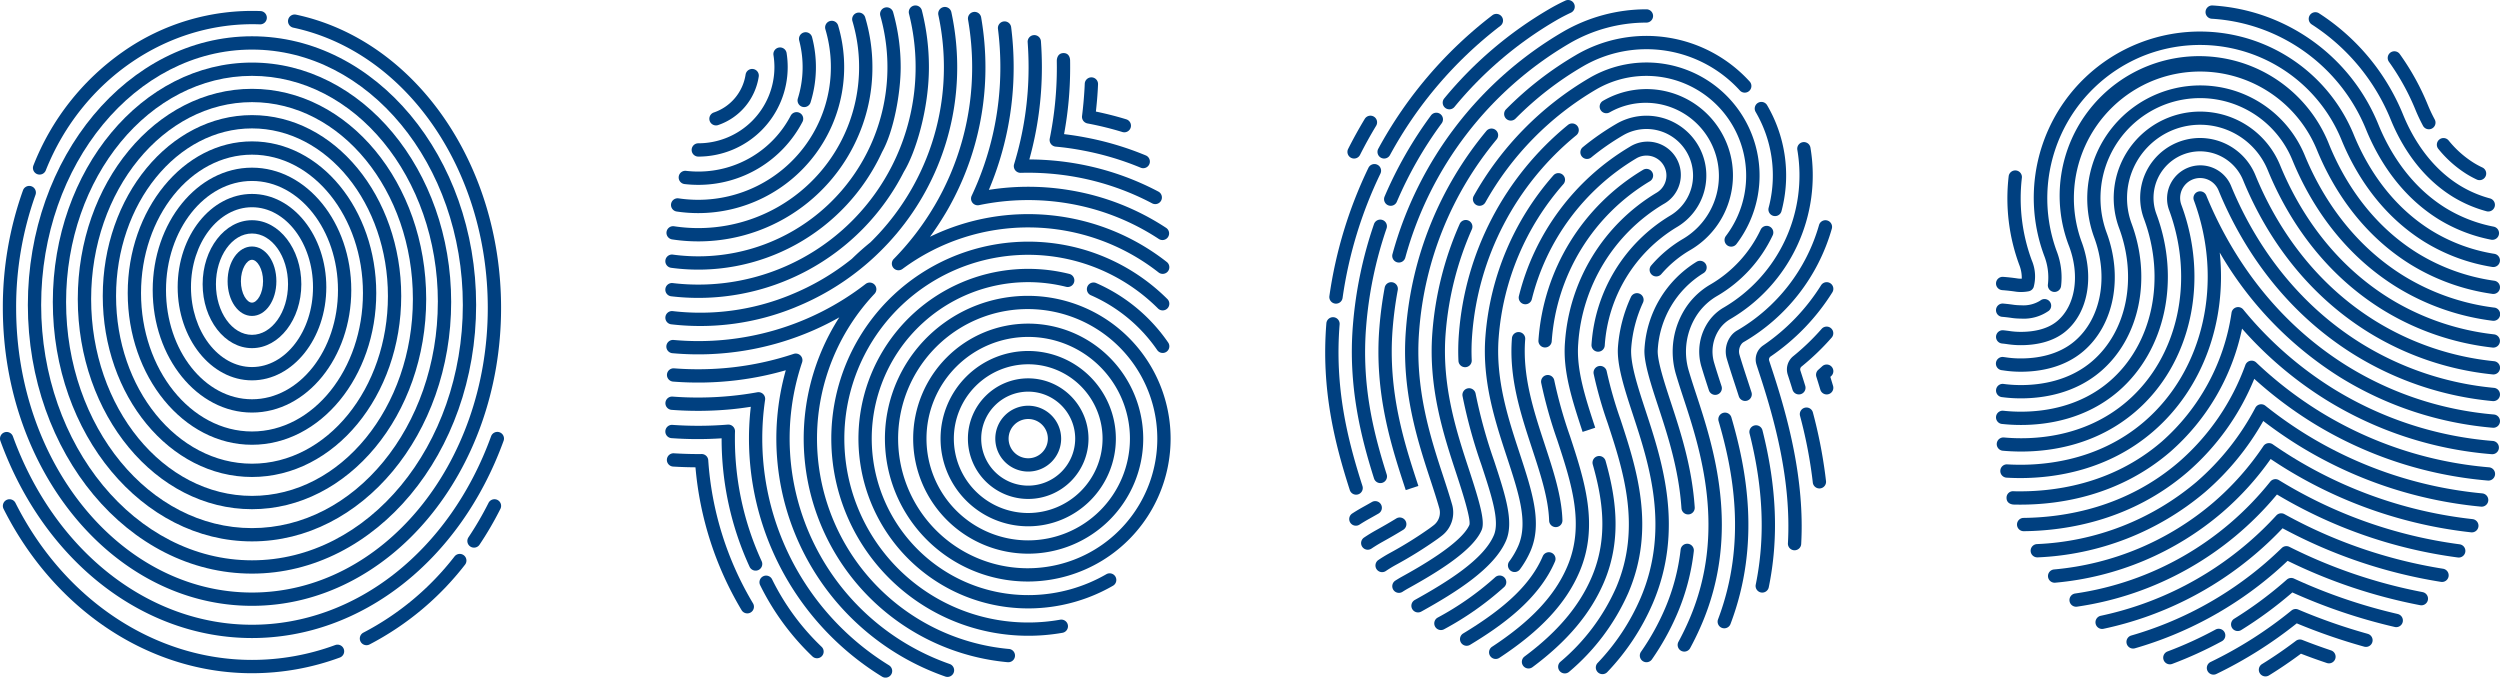 <svg xmlns="http://www.w3.org/2000/svg" width="458.416" height="124.251" viewBox="0 0 458.416 124.251"><defs><style>.a{fill:#004080;}</style></defs><g transform="translate(-792 -2567)"><g transform="translate(792 2569)"><path class="a" d="M428.982,1370.2c0,3.57,1.964,6.367,4.47,6.367s4.471-2.8,4.471-6.367-1.964-6.367-4.471-6.367S428.982,1366.629,428.982,1370.2Zm6.5,0c0,2.249-1.073,3.929-2.032,3.929s-2.032-1.68-2.032-3.929,1.073-3.929,2.032-3.929S435.484,1367.95,435.484,1370.2Z" transform="translate(-387.246 -1320.635)"/><path class="a" d="M402.31,1347.493c0,6.467,4.059,11.729,9.049,11.729s9.049-5.262,9.049-11.729-4.059-11.729-9.049-11.729S402.31,1341.026,402.31,1347.493Zm15.66,0c0,5.123-2.966,9.29-6.611,9.29s-6.611-4.168-6.611-9.29,2.966-9.291,6.611-9.291S417.97,1342.37,417.97,1347.493Z" transform="translate(-365.153 -1297.385)"/><path class="a" d="M375.636,1324.788c0,9.424,6.113,17.091,13.628,17.091s13.628-7.667,13.628-17.091-6.114-17.092-13.628-17.092S375.636,1315.363,375.636,1324.788Zm24.818,0c0,8.079-5.02,14.652-11.19,14.652s-11.189-6.573-11.189-14.652,5.02-14.653,11.189-14.653S400.454,1316.708,400.454,1324.788Z" transform="translate(-343.058 -1274.135)"/><path class="a" d="M348.964,1302.083c0,12.381,8.167,22.453,18.206,22.453s18.207-10.072,18.207-22.453-8.167-22.454-18.207-22.454S348.964,1289.7,348.964,1302.083Zm33.975,0c0,11.036-7.074,20.015-15.768,20.015s-15.768-8.979-15.768-20.015,7.073-20.015,15.768-20.015S382.939,1291.046,382.939,1302.083Z" transform="translate(-320.964 -1250.886)"/><path class="a" d="M322.29,1279.379c0,15.337,10.221,27.816,22.785,27.816s22.786-12.478,22.786-27.816-10.221-27.815-22.786-27.815S322.29,1264.042,322.29,1279.379Zm43.133,0c0,13.993-9.128,25.378-20.347,25.378s-20.347-11.384-20.347-25.378S333.856,1254,345.075,1254,365.423,1265.386,365.423,1279.379Z" transform="translate(-298.869 -1227.639)"/><path class="a" d="M295.618,1256.674c0,18.294,12.275,33.178,27.364,33.178s27.364-14.884,27.364-33.178-12.276-33.178-27.364-33.178S295.618,1238.379,295.618,1256.674Zm52.29,0c0,16.95-11.182,30.74-24.926,30.74s-24.926-13.79-24.926-30.74,11.182-30.74,24.926-30.74S347.908,1239.724,347.908,1256.674Z" transform="translate(-276.776 -1204.389)"/><path class="a" d="M268.944,1233.968c0,21.251,14.33,38.54,31.943,38.54s31.943-17.289,31.943-38.54-14.33-38.54-31.943-38.54S268.944,1212.717,268.944,1233.968Zm61.447,0c0,19.906-13.236,36.1-29.5,36.1s-29.5-16.2-29.5-36.1,13.236-36.1,29.5-36.1S330.391,1214.062,330.391,1233.968Z" transform="translate(-254.681 -1181.139)"/><path class="a" d="M242.271,1211.262c0,24.208,16.383,43.9,36.522,43.9s36.522-19.695,36.522-43.9-16.384-43.9-36.522-43.9S242.271,1187.054,242.271,1211.262Zm70.6,0c0,22.863-15.29,41.464-34.083,41.464s-34.083-18.6-34.083-41.464S260,1169.8,278.793,1169.8,312.876,1188.4,312.876,1211.262Z" transform="translate(-232.586 -1157.889)"/><path class="a" d="M215.6,1188.559c0,27.165,18.437,49.265,41.1,49.265s41.1-22.1,41.1-49.265-18.438-49.264-41.1-49.264S215.6,1161.395,215.6,1188.559Zm79.762,0c0,25.82-17.344,46.826-38.662,46.826s-38.662-21.006-38.662-46.826,17.343-46.826,38.662-46.826S295.361,1162.739,295.361,1188.559Z" transform="translate(-210.493 -1134.642)"/><path class="a" d="M234.6,1224.462c25.188,0,45.679-24.506,45.679-54.627,0-26.509-15.811-49.125-37.595-53.774a1.219,1.219,0,0,0-.509,2.385c20.666,4.411,35.665,26.023,35.665,51.389,0,28.777-19.4,52.189-43.241,52.189s-43.241-23.412-43.241-52.189a61.127,61.127,0,0,1,3.551-20.738,1.219,1.219,0,0,0-2.295-.825,63.556,63.556,0,0,0-3.695,21.562C188.925,1199.956,209.417,1224.462,234.6,1224.462Z" transform="translate(-188.398 -1115.374)"/><path class="a" d="M277.466,1561.953a1.22,1.22,0,0,0-1.561.731c-7.611,20.993-24.82,34.558-43.842,34.558s-36.226-13.559-43.842-34.544a1.219,1.219,0,0,0-2.292.832c7.971,21.961,26.079,36.15,46.134,36.15s38.169-14.2,46.134-36.165A1.22,1.22,0,0,0,277.466,1561.953Z" transform="translate(-185.855 -1484.685)"/><path class="a" d="M249.862,1660.554a44.086,44.086,0,0,1-15.264,2.725c-17.82,0-34.44-11.031-43.374-28.788a1.219,1.219,0,0,0-2.178,1.1c9.35,18.585,26.8,30.13,45.552,30.13a46.525,46.525,0,0,0,16.105-2.875,1.219,1.219,0,0,0-.842-2.289Z" transform="translate(-188.39 -1544.275)"/><path class="a" d="M589.3,1692.478a1.218,1.218,0,0,0-1.712.2,50.859,50.859,0,0,1-16.71,13.97A1.219,1.219,0,1,0,572,1708.82a53.282,53.282,0,0,0,17.51-14.631A1.219,1.219,0,0,0,589.3,1692.478Z" transform="translate(-504.239 -1592.648)"/><path class="a" d="M690.615,1633.934a1.219,1.219,0,0,0-1.637.541,59.154,59.154,0,0,1-3.67,6.3,1.219,1.219,0,1,0,2.026,1.356,61.565,61.565,0,0,0,3.822-6.561A1.219,1.219,0,0,0,690.615,1633.934Z" transform="translate(-599.399 -1544.262)"/><path class="a" d="M221.808,1142.117a1.22,1.22,0,0,0,1.584-.683c6.621-16.647,22.4-27.4,39.272-26.778a1.219,1.219,0,0,0,.091-2.437,41.261,41.261,0,0,0-25.216,7.461,45.83,45.83,0,0,0-16.413,20.852A1.22,1.22,0,0,0,221.808,1142.117Z" transform="translate(-214.999 -1112.191)"/></g><g transform="translate(914 2568)"><path class="a" d="M1240.3,1527.025a6.037,6.037,0,1,0,6.037,6.037A6.044,6.044,0,0,0,1240.3,1527.025Zm0,9.636a3.6,3.6,0,1,1,3.6-3.6A3.6,3.6,0,0,1,1240.3,1536.661Z" transform="translate(-1173.758 -1453.63)"/><path class="a" d="M1216.081,1497.792a11.056,11.056,0,1,0,11.056,11.056A11.068,11.068,0,0,0,1216.081,1497.792Zm0,19.672a8.617,8.617,0,1,1,8.617-8.617A8.626,8.626,0,0,1,1216.081,1517.464Z" transform="translate(-1149.543 -1429.415)"/><path class="a" d="M1191.867,1468.56a16.073,16.073,0,1,0,16.074,16.074A16.092,16.092,0,0,0,1191.867,1468.56Zm0,29.709a13.635,13.635,0,1,1,13.635-13.635A13.65,13.65,0,0,1,1191.867,1498.269Z" transform="translate(-1125.329 -1405.201)"/><path class="a" d="M1167.652,1439.327a21.092,21.092,0,1,0,21.092,21.092A21.116,21.116,0,0,0,1167.652,1439.327Zm0,39.745a18.653,18.653,0,1,1,18.654-18.653A18.675,18.675,0,0,1,1167.652,1479.072Z" transform="translate(-1101.114 -1380.986)"/><path class="a" d="M1169.305,1432.63a26.192,26.192,0,1,0,.246,3.574A25.908,25.908,0,0,0,1169.305,1432.63Zm-3.556,11.51a23.762,23.762,0,1,1,1.363-7.936A23.728,23.728,0,0,1,1165.749,1444.139Z" transform="translate(-1076.901 -1356.771)"/><path class="a" d="M1333.8,1395.5a1.219,1.219,0,1,0-.977,2.234,28.726,28.726,0,0,1,12.166,10.055,1.219,1.219,0,0,0,2.009-1.382A31.167,31.167,0,0,0,1333.8,1395.5Z" transform="translate(-1254.794 -1344.596)"/><path class="a" d="M1133.554,1436.763a28.693,28.693,0,1,1-7.378-52.7,1.219,1.219,0,0,0,.589-2.366,31.131,31.131,0,1,0,8.01,57.177,1.219,1.219,0,1,0-1.221-2.111Z" transform="translate(-1052.688 -1332.471)"/><path class="a" d="M1100.894,1420.933a33.711,33.711,0,1,1,17.913-57.067,1.219,1.219,0,0,0,1.723-1.726,36.134,36.134,0,1,0-19.209,61.194,1.219,1.219,0,0,0-.426-2.4Z" transform="translate(-1028.472 -1308.305)"/><path class="a" d="M945.714,1462.621a38.723,38.723,0,0,1-24.627-65.14,1.22,1.22,0,0,0-1.633-1.8,50.1,50.1,0,0,1-35.226,10.278,1.219,1.219,0,0,0-.221,2.429A52.725,52.725,0,0,0,910,1404.128q2.363-1.041,4.615-2.318a41.163,41.163,0,0,0,30.876,63.24c.037,0,.075,0,.111,0a1.219,1.219,0,0,0,.109-2.434Z" transform="translate(-882.713 -1344.622)"/><path class="a" d="M935.341,1528.174a43.8,43.8,0,0,1-27.006-55.3,1.224,1.224,0,0,0-1.543-1.546,53.578,53.578,0,0,1-5.582,1.535c-1.7.376-3.47.676-5.265.892a56.85,56.85,0,0,1-11.088.224,1.219,1.219,0,0,0-.173,2.433,59.1,59.1,0,0,0,11.551-.235c1.875-.226,3.726-.54,5.5-.931,1.217-.266,2.421-.576,3.607-.918a46.217,46.217,0,0,0,29.195,56.146,1.219,1.219,0,1,0,.8-2.3Z" transform="translate(-883.254 -1407.439)"/><path class="a" d="M922.908,1562.628a48.829,48.829,0,0,1-22.724-48.688,1.226,1.226,0,0,0-1.423-1.378c-1.637.3-3.337.53-5.054.693a62.1,62.1,0,0,1-10.491.1,1.219,1.219,0,0,0-.184,2.432,64.286,64.286,0,0,0,10.907-.1c1.223-.116,2.43-.279,3.622-.461a51.229,51.229,0,0,0,24.07,49.483,1.219,1.219,0,1,0,1.278-2.077Z" transform="translate(-881.89 -1441.634)"/><path class="a" d="M1254.331,1155.9a1.24,1.24,0,0,0,1,.478,49.433,49.433,0,0,1,10.294.794,48.378,48.378,0,0,1,13.819,4.8,1.219,1.219,0,0,0,1.138-2.157,50.813,50.813,0,0,0-14.513-5.041,51.763,51.763,0,0,0-9.146-.853,62.944,62.944,0,0,0,2.3-16.914c0-1.57-.058-3.17-.174-4.755a1.219,1.219,0,0,0-2.432.177c.111,1.527.167,3.068.167,4.578a60.5,60.5,0,0,1-2.658,17.793A1.244,1.244,0,0,0,1254.331,1155.9Z" transform="translate(-1190.177 -1125.685)"/><path class="a" d="M899.483,1572.217a53.626,53.626,0,0,1-4.906-22.474c0-.44,0-.881.019-1.321a1.229,1.229,0,0,0-1.319-1.254,66.991,66.991,0,0,1-10.179.051,1.219,1.219,0,1,0-.119,2.436,66.654,66.654,0,0,0,9.16.028c0,.02,0,.041,0,.061a56.06,56.06,0,0,0,5.129,23.494,1.219,1.219,0,0,0,2.215-1.02Z" transform="translate(-881.819 -1470.311)"/><path class="a" d="M989.462,1716.823a44.237,44.237,0,0,1-4.8-7.653,1.219,1.219,0,0,0-2.187,1.079,46.483,46.483,0,0,0,9.583,13.059,1.219,1.219,0,1,0,1.684-1.763A44.249,44.249,0,0,1,989.462,1716.823Z" transform="translate(-965.088 -1603.944)"/><path class="a" d="M1327.118,1184.226a1.265,1.265,0,0,0,.759.482,58.83,58.83,0,0,1,6.411,1.577,1.219,1.219,0,0,0,.713-2.332c-1.839-.563-3.707-1.035-5.569-1.419.144-1.3.266-2.623.343-3.967.02-.343.035-.691.05-1.038a1.219,1.219,0,1,0-2.436-.1c-.014.335-.028.67-.048,1-.1,1.678-.249,3.337-.451,4.93A1.265,1.265,0,0,0,1327.118,1184.226Z" transform="translate(-1250.482 -1163.076)"/><path class="a" d="M891.054,1579.1a1.214,1.214,0,0,0-1.245-1.138c-.724.015-2.778.006-5.046-.135a1.219,1.219,0,0,0-.151,2.434c1.368.084,2.743.126,4.1.136a61.264,61.264,0,0,0,8.457,26.194,1.219,1.219,0,1,0,2.091-1.254A58.808,58.808,0,0,1,891.054,1579.1Z" transform="translate(-883.185 -1495.708)"/><path class="a" d="M930.01,1177.646a1.218,1.218,0,0,0,.4-.066,11.179,11.179,0,0,0,7.444-8.885,1.219,1.219,0,0,0-2.41-.373,8.746,8.746,0,0,1-5.825,6.951,1.219,1.219,0,0,0,.4,2.372Z" transform="translate(-920.727 -1155.647)"/><path class="a" d="M911.105,1164.351a16.416,16.416,0,0,0,16.4-16.4,16.6,16.6,0,0,0-.2-2.59,1.219,1.219,0,1,0-2.408.382,14.124,14.124,0,0,1,.174,2.208,13.974,13.974,0,0,1-13.958,13.958,1.219,1.219,0,0,0,0,2.438Z" transform="translate(-905.068 -1136.634)"/><path class="a" d="M897.148,1226.609a21.894,21.894,0,0,0,2.512.145,21.536,21.536,0,0,0,19.109-11.549,1.219,1.219,0,1,0-2.158-1.135,19.1,19.1,0,0,1-16.951,10.245,19.439,19.439,0,0,1-2.231-.129,1.219,1.219,0,1,0-.281,2.422Z" transform="translate(-893.623 -1193.857)"/><path class="a" d="M1023.916,1141.787a1.218,1.218,0,0,0,1.528-.8,21.71,21.71,0,0,0,.28-11.953,1.219,1.219,0,1,0-2.358.619,19.271,19.271,0,0,1-.248,10.6A1.219,1.219,0,0,0,1023.916,1141.787Z" transform="translate(-998.816 -1123.206)"/><path class="a" d="M888.882,1150.824a27.057,27.057,0,0,0,3.963.292,26.776,26.776,0,0,0,25.65-34.393,1.219,1.219,0,0,0-2.337.695,24.337,24.337,0,0,1-23.313,31.259,24.664,24.664,0,0,1-3.6-.265,1.219,1.219,0,1,0-.358,2.412Z" transform="translate(-886.808 -1113.039)"/><path class="a" d="M884.164,1148.583a31.925,31.925,0,0,0,34.352-19.536A31.422,31.422,0,0,0,920.872,1117a31.856,31.856,0,0,0-1.334-9.163,1.219,1.219,0,0,0-2.335.7,29.616,29.616,0,0,1-.9,19.469l-.009.021-.005.011a29.487,29.487,0,0,1-31.768,18.133,1.219,1.219,0,1,0-.361,2.411Z" transform="translate(-882.901 -1105.681)"/><path class="a" d="M882.874,1149.242a37.112,37.112,0,0,0,38.7-21.251c2.154-3.843,3.4-10.855,3.4-15.534a37.224,37.224,0,0,0-1.386-10.084,1.219,1.219,0,1,0-2.347.661,34.681,34.681,0,0,1-38.037,43.791,1.219,1.219,0,0,0-.329,2.416Z" transform="translate(-881.819 -1101.138)"/><path class="a" d="M923.432,1128.769a39.829,39.829,0,0,1-40.252,21.607,1.219,1.219,0,0,0-.284,2.422,42.267,42.267,0,0,0,42.666-22.838c2.169-3.553,4.59-11.5,4.59-19.172a42.373,42.373,0,0,0-1.291-10.4,1.219,1.219,0,0,0-2.364.6,39.965,39.965,0,0,1-3.066,27.782Z" transform="translate(-881.819 -1099.468)"/><path class="a" d="M927.335,1133.82a44.9,44.9,0,0,1-7.9,10.42c-1.18.951-2.326,1.971-3.41,3.033h0a44.748,44.748,0,0,1-11.273,6.613l-.011.005-.02.009-.065.029a43.56,43.56,0,0,1-21.5,2.926,1.219,1.219,0,1,0-.224,2.428,45.946,45.946,0,0,0,22.736-3.132c.032-.013.063-.027.093-.043a47.179,47.179,0,0,0,11.829-6.965h0l.038-.032a45.253,45.253,0,0,0,3.483-3.1h0l.023-.022a47.358,47.358,0,0,0,14.205-33.861,47.875,47.875,0,0,0-1.071-10.079,1.219,1.219,0,0,0-2.384.514,45.45,45.45,0,0,1,1.016,9.565A44.9,44.9,0,0,1,927.335,1133.82Z" transform="translate(-881.82 -1100.811)"/><path class="a" d="M1131.594,1142.2l-.011.017-.011.017c-.011.017-.022.033-.033.05a50.226,50.226,0,0,1-7.389,9.622,1.22,1.22,0,0,0,1.6,1.833,38.721,38.721,0,0,1,46.96.643,1.219,1.219,0,0,0,1.507-1.917,41.157,41.157,0,0,0-43.425-4.626q1.5-2.046,2.8-4.229c.019-.027.037-.055.054-.084a52.466,52.466,0,0,0,7.316-26.786,53.48,53.48,0,0,0-.779-9.073,1.219,1.219,0,1,0-2.4.415,51.089,51.089,0,0,1,.743,8.658A50.042,50.042,0,0,1,1131.594,1142.2Z" transform="translate(-1082.265 -1105.423)"/><path class="a" d="M1208.487,1148.491a1.223,1.223,0,0,0,1.35,1.717,44.153,44.153,0,0,1,16.449-.3,43.219,43.219,0,0,1,16.517,6.5,1.219,1.219,0,0,0,1.337-2.04,45.64,45.64,0,0,0-17.443-6.863,46.247,46.247,0,0,0-15.057-.1,57.644,57.644,0,0,0,4.546-22.5,58.632,58.632,0,0,0-.458-7.327,1.219,1.219,0,1,0-2.419.306,56.137,56.137,0,0,1,.439,7.021A55.249,55.249,0,0,1,1208.487,1148.491Z" transform="translate(-1152.316 -1113.59)"/><path class="a" d="M1292.6,1167.09a1.247,1.247,0,0,0,.791.4,50.088,50.088,0,0,1,5.02.711,53.088,53.088,0,0,1,10.573,3.151,1.219,1.219,0,1,0,.935-2.252,55.536,55.536,0,0,0-11.052-3.295c-1.3-.251-2.615-.455-3.931-.607a66.762,66.762,0,0,0,1.115-12.275c0-.409,0-.818-.01-1.267,0,0,.016-1.316-1.189-1.32-1.273,0-1.249,1.392-1.249,1.392,0,.4.009.8.009,1.2a65.981,65.981,0,0,1-1.307,13.11A1.24,1.24,0,0,0,1292.6,1167.09Z" transform="translate(-1221.821 -1141.602)"/></g><g transform="translate(1035 2567)"><path class="a" d="M2104.077,1489.233a1.219,1.219,0,0,0-1.722-.069q-.354.327-.715.646a1.219,1.219,0,0,0-.354,1.28c.237.751.481,1.54.727,2.365a1.221,1.221,0,0,0,1.168.872,1.192,1.192,0,0,0,.348-.052,1.219,1.219,0,0,0,.82-1.516q-.254-.852-.5-1.654l.162-.148A1.219,1.219,0,0,0,2104.077,1489.233Z" transform="translate(-2011.227 -1422)"/><path class="a" d="M2088.535,1546.99a87.881,87.881,0,0,0-2.26-11.371,1.219,1.219,0,0,0-2.357.623,85.278,85.278,0,0,1,2.2,11.058q.075.585.142,1.179a1.219,1.219,0,0,0,1.21,1.083,1.2,1.2,0,0,0,.137-.008,1.219,1.219,0,0,0,1.076-1.347Q2088.612,1547.595,2088.535,1546.99Z" transform="translate(-1996.854 -1459.996)"/><path class="a" d="M2078.323,1450.282a1.219,1.219,0,0,0-1.834-1.606,42.615,42.615,0,0,1-5.237,5.037,3.125,3.125,0,0,0-.989,3.38c.283.872.578,1.792.876,2.758a1.219,1.219,0,1,0,2.33-.72c-.3-.978-.6-1.909-.887-2.792a.674.674,0,0,1,.2-.731A45.009,45.009,0,0,0,2078.323,1450.282Z" transform="translate(-1985.45 -1388.385)"/><path class="a" d="M1601.334,1230.764a1.219,1.219,0,0,0,1.638-.538c.914-1.809,1.909-3.606,2.955-5.34a1.219,1.219,0,0,0-2.088-1.26c-1.078,1.786-2.1,3.636-3.043,5.5A1.219,1.219,0,0,0,1601.334,1230.764Z" transform="translate(-1596.59 -1201.824)"/><path class="a" d="M2039.233,1415.29a.674.674,0,0,1,.261-.768,39.747,39.747,0,0,0,11.317-11.755,1.219,1.219,0,1,0-2.066-1.3,37.326,37.326,0,0,1-10.627,11.037,3.1,3.1,0,0,0-1.207,3.525c.157.49.335,1.04.538,1.655,2.767,8.423,5.862,19.569,5.22,31.089a1.22,1.22,0,0,0,1.149,1.285l.069,0a1.219,1.219,0,0,0,1.216-1.151c.664-11.928-2.5-23.359-5.338-31.985C2039.565,1416.32,2039.389,1415.776,2039.233,1415.29Z" transform="translate(-1957.824 -1349.155)"/><path class="a" d="M1633.39,1140.673a1.217,1.217,0,0,0,1.654-.486,74.861,74.861,0,0,1,20.256-23.7,1.219,1.219,0,0,0-1.484-1.935,77.287,77.287,0,0,0-20.911,24.469A1.218,1.218,0,0,0,1633.39,1140.673Z" transform="translate(-1623.172 -1111.752)"/><path class="a" d="M1582.393,1300.289a1.193,1.193,0,0,0,.174.012,1.219,1.219,0,0,0,1.206-1.047,77.516,77.516,0,0,1,6.941-22.8,1.219,1.219,0,1,0-2.2-1.061,79.953,79.953,0,0,0-7.16,23.518A1.219,1.219,0,0,0,1582.393,1300.289Z" transform="translate(-1580.589 -1244.621)"/><path class="a" d="M1582.6,1470.844a1.22,1.22,0,0,0,1.161-1.592c-2.726-8.506-5.12-17.983-4.186-29.636a1.219,1.219,0,0,0-2.431-.194c-.967,12.075,1.492,21.831,4.295,30.574A1.22,1.22,0,0,0,1582.6,1470.844Z" transform="translate(-1576.933 -1380.136)"/><path class="a" d="M2030.931,1553.772a1.218,1.218,0,0,0-.885,1.48c2.525,10.027,2.894,19.086,1.13,27.7a1.219,1.219,0,0,0,.949,1.439,1.268,1.268,0,0,0,.246.025,1.22,1.22,0,0,0,1.193-.975c1.84-8.977,1.463-18.39-1.154-28.78A1.22,1.22,0,0,0,2030.931,1553.772Z" transform="translate(-1952.232 -1475.754)"/><path class="a" d="M2006.844,1354.975a3.787,3.787,0,0,0-.933.779,4.716,4.716,0,0,0-.892,4.433c.326,1.1.776,2.516,1.335,4.22.267.814.553,1.684.849,2.61a1.219,1.219,0,1,0,2.323-.742c-.3-.932-.586-1.81-.855-2.629-.553-1.683-1-3.08-1.315-4.155a2.264,2.264,0,0,1,.387-2.129,1.354,1.354,0,0,1,.328-.281,35.168,35.168,0,0,0,16.185-20.8,1.219,1.219,0,1,0-2.344-.671A32.741,32.741,0,0,1,2006.844,1354.975Z" transform="translate(-1931.362 -1294.345)"/><path class="a" d="M1702.689,1117.523a1.219,1.219,0,0,0,1.881,1.551,69.337,69.337,0,0,1,18.639-15.864c.881-.514,1.8-.991,2.719-1.419a1.219,1.219,0,0,0-1.025-2.212c-.991.46-1.974.973-2.921,1.524A71.766,71.766,0,0,0,1702.689,1117.523Z" transform="translate(-1680.87 -1099.467)"/><path class="a" d="M1640.536,1236.882a1.218,1.218,0,0,0,1.6-.642,71.729,71.729,0,0,1,8.217-14.375,1.219,1.219,0,1,0-1.962-1.447,74.154,74.154,0,0,0-8.5,14.864A1.22,1.22,0,0,0,1640.536,1236.882Z" transform="translate(-1629.004 -1199.244)"/><path class="a" d="M1609.438,1334.865a75.665,75.665,0,0,0-3.869,18.585c-.891,11.116,1.459,20.42,3.874,28.056a1.219,1.219,0,0,0,2.325-.735c-2.462-7.784-4.623-16.458-3.768-27.126a73.216,73.216,0,0,1,3.743-17.986,1.219,1.219,0,0,0-2.306-.794Z" transform="translate(-1600.494 -1293.774)"/><path class="a" d="M1607.959,1637.034a1.219,1.219,0,0,0-1.218-2.113q-.74.427-1.6.9c-.681.378-1.355.781-2,1.2a1.219,1.219,0,1,0,1.319,2.051c.6-.388,1.232-.764,1.867-1.116Q1607.2,1637.47,1607.959,1637.034Z" transform="translate(-1598.179 -1542.869)"/><path class="a" d="M1997.081,1540.269a1.219,1.219,0,0,0-.83,1.511c2.55,8.752,5.314,22.042-.1,36.34a1.219,1.219,0,1,0,2.281.864c5.677-14.981,2.813-28.8.165-37.886A1.22,1.22,0,0,0,1997.081,1540.269Z" transform="translate(-1924.118 -1464.56)"/><path class="a" d="M1980.921,1281.348a8.742,8.742,0,0,0-2.562,2.294,9.706,9.706,0,0,0-1.448,8.633c.332,1.114.784,2.54,1.343,4.241a1.219,1.219,0,0,0,2.316-.761c-.552-1.68-1-3.086-1.323-4.179a7.261,7.261,0,0,1,1.054-6.46,6.315,6.315,0,0,1,1.848-1.661,30.542,30.542,0,0,0,14.709-31.51,1.219,1.219,0,0,0-2.4.415,28.1,28.1,0,0,1-13.533,28.988Z" transform="translate(-1907.894 -1224.932)"/><path class="a" d="M1648.607,1154.268a1.219,1.219,0,1,0,2.347.658,65.564,65.564,0,0,1,30.1-39.269,28.056,28.056,0,0,1,14.112-3.813,1.219,1.219,0,1,0,0-2.438,30.5,30.5,0,0,0-15.339,4.145A67.988,67.988,0,0,0,1648.607,1154.268Z" transform="translate(-1636.266 -1107.7)"/><path class="a" d="M1664.121,1620.747l-.377.123-.781.258Z" transform="translate(-1648.195 -1531.263)"/><path class="a" d="M1636.392,1409.415a68.816,68.816,0,0,1,.936-7.073,1.219,1.219,0,1,0-2.4-.445,71.353,71.353,0,0,0-.969,7.324c-.972,12.138,2.245,21.93,4.831,29.8l.782-.255,1.535-.505C1638.592,1430.6,1635.459,1421.064,1636.392,1409.415Z" transform="translate(-1624.025 -1349.155)"/><path class="a" d="M1623.021,1654.5a1.219,1.219,0,0,0-1.274-2.079c-1.105.678-2.349,1.4-3.7,2.148-.753.418-1.495.871-2.2,1.346a1.219,1.219,0,1,0,1.356,2.026c.654-.437,1.337-.855,2.031-1.24C1620.611,1655.937,1621.886,1655.2,1623.021,1654.5Z" transform="translate(-1608.717 -1557.351)"/><path class="a" d="M1952.47,1371.653c-.358-1.09-.9-2.736-1.351-4.257a12.266,12.266,0,0,1,1.674-10.636,11.2,11.2,0,0,1,3.433-3.143,25.416,25.416,0,0,0,10.253-11.155,1.219,1.219,0,0,0-2.206-1.04,22.986,22.986,0,0,1-9.275,10.088,13.622,13.622,0,0,0-4.18,3.819,14.719,14.719,0,0,0-2.037,12.76c.462,1.556,1.01,3.222,1.372,4.324,2.981,9.077,7.972,24.27,1.064,40.409-.608,1.421-1.287,2.823-2.018,4.168a1.219,1.219,0,1,0,2.143,1.163c.766-1.411,1.478-2.882,2.116-4.372C1960.73,1396.8,1955.559,1381.057,1952.47,1371.653Z" transform="translate(-1884.427 -1299.309)"/><path class="a" d="M2038.439,1227.086q-.076.328-.163.655a1.219,1.219,0,1,0,2.358.62c.063-.24.123-.481.179-.721a25.488,25.488,0,0,0-2.815-18.7,1.219,1.219,0,1,0-2.107,1.228A23.054,23.054,0,0,1,2038.439,1227.086Z" transform="translate(-1956.968 -1189.646)"/><path class="a" d="M1781.348,1141.3a62.027,62.027,0,0,0-12.843,9.953,1.219,1.219,0,1,0,1.732,1.715,59.622,59.622,0,0,1,12.338-9.562,23.154,23.154,0,0,1,28.816,4.456,1.219,1.219,0,0,0,1.8-1.641,25.592,25.592,0,0,0-31.848-4.921Z" transform="translate(-1735.326 -1131.233)"/><path class="a" d="M1642.02,1312.027q.451-.33.824-.623a5.353,5.353,0,0,0,1.834-5.73c-.508-1.762-1.148-3.714-1.538-4.9-2.38-7.241-5.341-16.254-4.487-26.925a62.189,62.189,0,0,1,14.2-35.079,1.219,1.219,0,0,0-1.873-1.561,64.614,64.614,0,0,0-14.755,36.446c-.894,11.16,2.153,20.431,4.608,27.9.377,1.151,1.009,3.077,1.5,4.8a2.926,2.926,0,0,1-.995,3.135q-.345.271-.76.574a73.349,73.349,0,0,1-7.456,4.623c-.663.368-1.316.769-1.942,1.192a1.219,1.219,0,1,0,1.365,2.02c.568-.383,1.16-.746,1.76-1.079A75.769,75.769,0,0,0,1642.02,1312.027Z" transform="translate(-1621.425 -1213.199)"/><path class="a" d="M1921.839,1680.287a1.216,1.216,0,0,0-1.349,1.074,38.468,38.468,0,0,1-2.863,10.809,44.548,44.548,0,0,1-4.4,7.918,1.219,1.219,0,1,0,2,1.395,46.986,46.986,0,0,0,4.637-8.353,40.9,40.9,0,0,0,3.044-11.494A1.22,1.22,0,0,0,1921.839,1680.287Z" transform="translate(-1855.32 -1580.575)"/><path class="a" d="M1928.707,1380.324a1.219,1.219,0,0,0-1.228-2.107,20.124,20.124,0,0,0-9.569,15.965c-.188,2.352,1.2,6.583,2.547,10.678,1.669,5.081,3.745,11.4,4.229,18.56a1.219,1.219,0,0,0,1.215,1.137c.028,0,.055,0,.083,0a1.219,1.219,0,0,0,1.134-1.3c-.5-7.46-2.634-13.945-4.346-19.16-1.15-3.5-2.581-7.857-2.432-9.719A17.689,17.689,0,0,1,1928.707,1380.324Z" transform="translate(-1859.363 -1330.229)"/><path class="a" d="M1781.311,1199.743a1.219,1.219,0,0,0,1.708-.232,20.731,20.731,0,0,0-26.935-30.467,57.941,57.941,0,0,0-21.238,21.64,1.219,1.219,0,0,0,2.124,1.2,55.51,55.51,0,0,1,20.342-20.731,18.3,18.3,0,0,1,23.767,26.884A1.219,1.219,0,0,0,1781.311,1199.743Z" transform="translate(-1707.608 -1154.765)"/><path class="a" d="M1664.948,1391.311c.642-1.5-.2-4.653-2.334-11.15-2.243-6.827-5.034-15.323-4.259-25.013a58.23,58.23,0,0,1,4.8-18.988,1.219,1.219,0,0,0-2.23-.987,60.659,60.659,0,0,0-5,19.78c-.815,10.18,2.061,18.935,4.373,25.969.886,2.7,2.731,8.319,2.408,9.429-1.482,3.462-9.68,8.01-12.374,9.5-.406.225-.814.47-1.212.726a1.219,1.219,0,1,0,1.322,2.049c.352-.228.713-.444,1.072-.643C1656.926,1398.986,1663.343,1395.059,1664.948,1391.311Z" transform="translate(-1636.266 -1294.109)"/><path class="a" d="M1875.105,1434.245c-1.485-4.52-2.886-8.789-2.66-11.629a24.152,24.152,0,0,1,2.154-8.271,1.219,1.219,0,1,0-2.212-1.026,26.582,26.582,0,0,0-2.373,9.1c-.266,3.329,1.211,7.825,2.774,12.586,2.879,8.766,6.823,20.772,1.363,33.525a40.286,40.286,0,0,1-7.881,11.9,1.219,1.219,0,0,0,1.776,1.67,42.676,42.676,0,0,0,8.346-12.608C1882.216,1455.893,1878.106,1443.382,1875.105,1434.245Z" transform="translate(-1816.329 -1358.857)"/><path class="a" d="M1894.008,1214.527a15.749,15.749,0,0,0-1.632-12.023,15.848,15.848,0,0,0-21.673-5.714,1.219,1.219,0,0,0,1.228,2.107,13.411,13.411,0,0,1,13.5,23.175,23.175,23.175,0,0,0-5.878,4.9,1.219,1.219,0,0,0,1.845,1.594,20.747,20.747,0,0,1,5.26-4.386A15.747,15.747,0,0,0,1894.008,1214.527Z" transform="translate(-1819.773 -1178.298)"/><path class="a" d="M1740.7,1233.491a1.219,1.219,0,1,0-1.528-1.9,54.845,54.845,0,0,0-20,38.329,39.919,39.919,0,0,0-.083,4.934,1.219,1.219,0,0,0,1.217,1.165h.054a1.219,1.219,0,0,0,1.164-1.272,37.572,37.572,0,0,1,.078-4.632A52.4,52.4,0,0,1,1740.7,1233.491Z" transform="translate(-1694.658 -1208.687)"/><path class="a" d="M1686.359,1542.093c1.475-3.446-.139-8.364-2.185-14.594a92.263,92.263,0,0,1-3.4-12.338,1.219,1.219,0,0,0-2.4.438,94.254,94.254,0,0,0,3.48,12.665c1.884,5.738,3.372,10.27,2.258,12.87-1.885,4.4-8.383,8.461-14.491,11.851a1.219,1.219,0,0,0,.593,2.285,1.205,1.205,0,0,0,.59-.153C1677.279,1551.526,1684.185,1547.171,1686.359,1542.093Z" transform="translate(-1653.194 -1442.972)"/><path class="a" d="M1836.989,1500.163a75.32,75.32,0,0,1-2.527-8.822,1.219,1.219,0,1,0-2.394.462,76.988,76.988,0,0,0,2.6,9.121c2.784,8.476,6.249,19.024,1.513,30.085a37.69,37.69,0,0,1-10.25,13.627,1.219,1.219,0,0,0,1.6,1.836,40.066,40.066,0,0,0,10.888-14.5C1843.525,1520.061,1839.9,1509.028,1836.989,1500.163Z" transform="translate(-1782.845 -1423.252)"/><path class="a" d="M1852.679,1266.322a1.219,1.219,0,0,0,1.214-1.122,27.433,27.433,0,0,1,13.178-21.7,10.972,10.972,0,0,0,3.957-15.006,10.97,10.97,0,0,0-15-3.956,47.286,47.286,0,0,0-6.166,4.285,1.219,1.219,0,0,0,1.546,1.885,44.84,44.84,0,0,1,5.847-4.064,8.534,8.534,0,1,1,8.593,14.748,29.87,29.87,0,0,0-14.381,23.615,1.22,1.22,0,0,0,1.118,1.312C1852.614,1266.32,1852.646,1266.322,1852.679,1266.322Z" transform="translate(-1802.637 -1201.83)"/><path class="a" d="M1751.92,1355.6a1.219,1.219,0,1,0,1.968,1.44,17.114,17.114,0,0,0,1.938-3.355c2.2-5.138.331-10.829-2.035-18.037-2.072-6.306-4.42-13.453-3.8-21.186a48.066,48.066,0,0,1,11.853-28.041,1.219,1.219,0,1,0-1.82-1.623,50.519,50.519,0,0,0-12.463,29.469c-.658,8.222,1.771,15.617,3.916,22.144,2.206,6.717,3.948,12.022,2.11,16.314A14.694,14.694,0,0,1,1751.92,1355.6Z" transform="translate(-1718.178 -1252.647)"/><path class="a" d="M1706.3,1714.609a1.218,1.218,0,0,0-1.723-.042,53.764,53.764,0,0,1-10.534,7.385,1.219,1.219,0,0,0,1.211,2.117,56.006,56.006,0,0,0,11-7.736A1.218,1.218,0,0,0,1706.3,1714.609Z" transform="translate(-1673.432 -1608.699)"/><path class="a" d="M1802.006,1609.752c3.524-8.232,2.017-16.237.309-22.292a1.219,1.219,0,0,0-2.347.662c1.7,6.02,3,13.183-.2,20.67-2.283,5.332-6.31,10.088-12.31,14.542a1.219,1.219,0,0,0,1.453,1.958C1795.264,1620.575,1799.549,1615.491,1802.006,1609.752Z" transform="translate(-1750.908 -1502.955)"/><path class="a" d="M1797.654,1303.8c-1.8-5.479-3.5-10.654-3.115-15.45a32.307,32.307,0,0,1,15.584-25.527,6.1,6.1,0,1,0-6.137-10.534,44.278,44.278,0,0,0-20.323,27.356,1.219,1.219,0,1,0,2.364.6,41.825,41.825,0,0,1,19.186-25.848,3.657,3.657,0,1,1,3.682,6.32,34.746,34.746,0,0,0-16.787,27.44c-.422,5.284,1.352,10.686,3.231,16.41Z" transform="translate(-1748.144 -1225.371)"/><path class="a" d="M1783.981,1489.933h.038a1.22,1.22,0,0,0,1.181-1.256c-.134-4.425-1.648-9.035-3.252-13.919-2.022-6.156-4.113-12.521-3.573-19.275a1.219,1.219,0,1,0-2.431-.194c-.579,7.243,1.59,13.845,3.688,20.235,1.546,4.708,3.006,9.156,3.129,13.229A1.219,1.219,0,0,0,1783.981,1489.933Z" transform="translate(-1741.703 -1393.278)"/><path class="a" d="M1738.318,1691.041a1.219,1.219,0,0,0-2.242-.96c-2.132,4.979-6.631,9.344-14.588,14.154a1.219,1.219,0,0,0,1.262,2.087C1728.419,1702.895,1735.313,1698.061,1738.318,1691.041Z" transform="translate(-1696.186 -1588.082)"/><path class="a" d="M1805.921,1312.612a1.219,1.219,0,0,0,1.214-1.122,37.181,37.181,0,0,1,17.99-29.353,1.219,1.219,0,0,0-1.228-2.107A39.619,39.619,0,0,0,1804.7,1311.3a1.219,1.219,0,0,0,1.118,1.312C1805.855,1312.611,1805.888,1312.612,1805.921,1312.612Z" transform="translate(-1765.601 -1248.897)"/><path class="a" d="M1768.618,1536.154c3.648-8.523.911-16.858-1.736-24.919a82.185,82.185,0,0,1-2.875-10.2,1.219,1.219,0,1,0-2.4.451,83.962,83.962,0,0,0,2.954,10.512c2.622,7.983,5.1,15.522,1.811,23.2-2.282,5.331-6.655,9.989-13.76,14.66a1.219,1.219,0,1,0,1.339,2.037C1761.48,1546.945,1766.139,1541.944,1768.618,1536.154Z" transform="translate(-1722.003 -1431.276)"/></g><g transform="translate(1158 2568)"><path class="a" d="M2569.774,1781.526c-1.788-.6-3.56-1.241-5.264-1.914a1.222,1.222,0,0,0-1.183.163c-2.01,1.523-4.1,2.958-6.22,4.265a1.219,1.219,0,1,0,1.281,2.075c1.991-1.229,3.961-2.568,5.864-3.985,1.547.6,3.142,1.172,4.75,1.71a1.219,1.219,0,0,0,.772-2.313Z" transform="translate(-2508.335 -1663.265)"/><path class="a" d="M2530.492,1751.519a104.272,104.272,0,0,1-12.74-4.454,1.217,1.217,0,0,0-1.246.177,75.336,75.336,0,0,1-14.829,9.439,1.219,1.219,0,1,0,1.059,2.2,77.695,77.695,0,0,0,14.739-9.285,106.8,106.8,0,0,0,12.364,4.275,1.219,1.219,0,0,0,.654-2.349Z" transform="translate(-2462.328 -1636.295)"/><path class="a" d="M2752.13,1250.482a18.287,18.287,0,0,0,1.861,1.009,1.219,1.219,0,1,0,1.04-2.205,15.941,15.941,0,0,1-1.613-.874,18.609,18.609,0,0,1-4.568-4.073,1.219,1.219,0,0,0-1.889,1.542A21.048,21.048,0,0,0,2752.13,1250.482Z" transform="translate(-2665.85 -1219.576)"/><path class="a" d="M2699.257,1161.891a31.192,31.192,0,0,0,1.392,2.949,1.219,1.219,0,1,0,2.147-1.156,28.772,28.772,0,0,1-1.282-2.718,45.579,45.579,0,0,0-5.132-9.285,1.219,1.219,0,0,0-1.981,1.421A43.15,43.15,0,0,1,2699.257,1161.891Z" transform="translate(-2622.35 -1142.775)"/><path class="a" d="M2465.641,1768.7a1.219,1.219,0,0,0-1.653-.49,70.332,70.332,0,0,1-8.8,4.013,1.219,1.219,0,1,0,.857,2.283,72.658,72.658,0,0,0,9.1-4.153A1.219,1.219,0,0,0,2465.641,1768.7Z" transform="translate(-2423.737 -1653.768)"/><path class="a" d="M2557.436,1720.4a98.606,98.606,0,0,1-19.042-6.5,1.22,1.22,0,0,0-1.312.189l-.681.594a71.315,71.315,0,0,1-8.968,6.583,1.219,1.219,0,0,0,1.283,2.074,73.822,73.822,0,0,0,9.281-6.813l.1-.083a101.134,101.134,0,0,0,18.794,6.336,1.219,1.219,0,0,0,.549-2.375Z" transform="translate(-2483.755 -1608.81)"/><path class="a" d="M2610.381,1111.712a37.644,37.644,0,0,1,14.494,17.481c1.764,4.315,5.159,10.26,11.314,14.083a23.527,23.527,0,0,0,6.238,2.691,1.219,1.219,0,1,0,.638-2.354,21.1,21.1,0,0,1-5.591-2.41c-5.6-3.478-8.714-8.953-10.342-12.935a40.071,40.071,0,0,0-15.43-18.607,1.219,1.219,0,0,0-1.321,2.05Z" transform="translate(-2552.48 -1108.229)"/><path class="a" d="M2500.737,1104.688a32.669,32.669,0,0,1,28.323,20.376c2.039,4.982,5.993,11.867,13.248,16.38a28.969,28.969,0,0,0,9.646,3.759,1.2,1.2,0,0,0,.24.024,1.219,1.219,0,0,0,.237-2.415,26.533,26.533,0,0,1-8.836-3.439c-6.7-4.168-10.376-10.584-12.278-15.232a35.092,35.092,0,0,0-30.423-21.886,1.219,1.219,0,1,0-.156,2.434Z" transform="translate(-2461.176 -1102.252)"/><path class="a" d="M2276.92,1300.4c.817.058,1.678.155,2.54.284a6.2,6.2,0,0,0,.9.056,7.019,7.019,0,0,0,1.442-.134,1.22,1.22,0,0,0,.894-.775,7.5,7.5,0,0,0-.34-4.871,32.719,32.719,0,0,1-1.824-15.151,1.219,1.219,0,0,0-2.422-.284,35.167,35.167,0,0,0,1.96,16.282,6.491,6.491,0,0,1,.442,2.492l-.152,0a4.532,4.532,0,0,1-.517-.026c-.943-.141-1.867-.245-2.747-.308a1.219,1.219,0,1,0-.174,2.432Z" transform="translate(-2275.788 -1248.198)"/><path class="a" d="M2469.444,1688.211a93.754,93.754,0,0,1-24.432-8.3,1.218,1.218,0,0,0-1.4.214c-.958.93-1.947,1.836-2.935,2.691a65.614,65.614,0,0,1-24.665,13.355,1.22,1.22,0,0,0,.339,2.391,1.2,1.2,0,0,0,.341-.05,68.033,68.033,0,0,0,25.578-13.85c.812-.7,1.623-1.437,2.417-2.189a96.252,96.252,0,0,0,24.294,8.136,1.219,1.219,0,0,0,.461-2.395Z" transform="translate(-2391.214 -1580.637)"/><path class="a" d="M2318.875,1176.571a1.219,1.219,0,0,0,1.031,1.382,1.24,1.24,0,0,0,.177.013,1.219,1.219,0,0,0,1.2-1.044,13.369,13.369,0,0,0-.8-6.433,28.167,28.167,0,0,1,16.087-35.893,28.035,28.035,0,0,1,36.145,15.5c2.311,5.646,6.822,13.469,15.189,18.672a34,34,0,0,0,12.44,4.614,1.219,1.219,0,1,0,.4-2.406,31.575,31.575,0,0,1-11.552-4.28c-7.812-4.858-12.044-12.211-14.219-17.524a30.478,30.478,0,0,0-56.774,22.169A10.911,10.911,0,0,1,2318.875,1176.571Z" transform="translate(-2309.356 -1125.432)"/><path class="a" d="M2283.894,1416.13a5.8,5.8,0,0,1-3.535.851,9.609,9.609,0,0,1-1.226-.075h-.012c-.685-.1-1.362-.183-2.013-.237a1.219,1.219,0,1,0-.2,2.43c.6.05,1.228.124,1.863.22l.043.006a12.2,12.2,0,0,0,1.544.1,7.96,7.96,0,0,0,5.125-1.441,1.219,1.219,0,0,0-1.591-1.848Z" transform="translate(-2275.789 -1362.005)"/><path class="a" d="M2445.744,1654.889a89.031,89.031,0,0,1-29.079-10.012,1.22,1.22,0,0,0-1.49.244,59.642,59.642,0,0,1-5.12,4.962,60.821,60.821,0,0,1-27.085,13.436,1.22,1.22,0,0,0,.258,2.411,1.264,1.264,0,0,0,.26-.028,63.24,63.24,0,0,0,28.157-13.971,62,62,0,0,0,4.676-4.462,91.49,91.49,0,0,0,29.035,9.827,1.219,1.219,0,1,0,.387-2.407Z" transform="translate(-2363.775 -1551.602)"/><path class="a" d="M2367.161,1199.442a36.586,36.586,0,0,1-14.1-5.076c-8.915-5.543-13.706-13.836-16.156-19.817a25.6,25.6,0,0,0-47.694,18.623c1.985,5.339,1.127,10.81-2.135,13.614-1.947,1.678-4.725,2.03-6.714,2.03a13.471,13.471,0,0,1-1.964-.133c-.42-.061-.844-.118-1.27-.158a1.219,1.219,0,1,0-.234,2.427c.385.037.769.089,1.14.143a15.865,15.865,0,0,0,2.328.161c2.4,0,5.792-.455,8.3-2.621,4.031-3.466,5.168-10.021,2.83-16.312a23.269,23.269,0,0,1,13.289-29.651,23.156,23.156,0,0,1,29.862,12.8c2.585,6.314,7.656,15.076,17.125,20.963a39.007,39.007,0,0,0,15.038,5.418,1.219,1.219,0,0,0,.353-2.413Z" transform="translate(-2275.788 -1148.964)"/><path class="a" d="M2425.786,1620.19a84.315,84.315,0,0,1-33.12-11.764,1.219,1.219,0,0,0-1.592.278,56.12,56.12,0,0,1-35.786,20.511,1.219,1.219,0,0,0,.186,2.424,1.269,1.269,0,0,0,.189-.014,58.568,58.568,0,0,0,36.639-20.567,86.752,86.752,0,0,0,33.158,11.549,1.219,1.219,0,1,0,.326-2.416Z" transform="translate(-2340.785 -1521.385)"/><path class="a" d="M2367.142,1227.9a41.525,41.525,0,0,1-16.66-5.859c-10.027-6.233-15.375-15.463-18.1-22.108A20.725,20.725,0,0,0,2293.778,1215c2.7,7.239,1.281,14.879-3.52,19.011-3.083,2.654-7.085,3.211-9.9,3.211a18.126,18.126,0,0,1-2.695-.19c-.168-.026-.336-.047-.5-.068a1.219,1.219,0,1,0-.3,2.419c.144.018.288.036.432.059a20.758,20.758,0,0,0,3.07.219c3.227,0,7.84-.659,11.49-3.8,5.571-4.795,7.264-13.519,4.214-21.709a18.372,18.372,0,0,1,10.494-23.409,18.282,18.282,0,0,1,23.572,10.109c2.857,6.979,8.485,16.678,19.065,23.255a43.93,43.93,0,0,0,17.632,6.205,1.219,1.219,0,1,0,.316-2.417Z" transform="translate(-2275.788 -1172.498)"/><path class="a" d="M2409.175,1583.692a79.708,79.708,0,0,1-33.281-11.509c-1.145-.713-2.274-1.456-3.356-2.209a1.219,1.219,0,0,0-1.709.322,51.227,51.227,0,0,1-9.113,10.294,52.083,52.083,0,0,1-29.291,12.332,1.219,1.219,0,0,0,.123,2.432c.042,0,.083,0,.125-.006a54.477,54.477,0,0,0,30.634-12.909,53.556,53.556,0,0,0,8.85-9.771c.8.539,1.622,1.07,2.449,1.586a82.116,82.116,0,0,0,34.291,11.86,1.219,1.219,0,1,0,.278-2.422Z" transform="translate(-2321.795 -1489.503)"/><path class="a" d="M2276.838,1267.843a26.278,26.278,0,0,0,3.519.231c4.053,0,9.888-.865,14.67-4.982,7.106-6.121,9.36-17.012,5.609-27.1a13.475,13.475,0,0,1,7.7-17.167,13.4,13.4,0,0,1,17.285,7.412c3.131,7.646,9.315,18.286,21,25.553a48.826,48.826,0,0,0,20.222,6.973,1.219,1.219,0,0,0,.286-2.421,46.412,46.412,0,0,1-19.22-6.622c-11.133-6.922-17.038-17.093-20.032-24.406a15.849,15.849,0,0,0-29.522,11.528c3.4,9.14,1.422,18.948-4.915,24.405-4.214,3.629-9.438,4.392-13.078,4.392a23.735,23.735,0,0,1-3.184-.208,1.219,1.219,0,1,0-.335,2.416Z" transform="translate(-2275.786 -1196.029)"/><path class="a" d="M2395.6,1544.592a75.022,75.022,0,0,1-32.5-10.93,76.914,76.914,0,0,1-7.282-5.146,1.219,1.219,0,0,0-1.837.382,46.821,46.821,0,0,1-10.819,13.615,48.439,48.439,0,0,1-29.232,11.377,1.219,1.219,0,0,0,.064,2.436l.066,0a50.851,50.851,0,0,0,30.693-11.963,49.082,49.082,0,0,0,10.683-13.047c2.046,1.571,4.185,3.054,6.376,4.42a77.463,77.463,0,0,0,33.549,11.286,1.219,1.219,0,0,0,.24-2.427Z" transform="translate(-2306.429 -1455.122)"/><path class="a" d="M2276.874,1296.3a32.136,32.136,0,0,0,3.484.188c4.877,0,11.932-1.069,17.85-6.162,8.644-7.445,11.456-20.506,7-32.5a8.534,8.534,0,0,1,15.9-6.2c3.4,8.311,10.138,19.887,22.943,27.845a53.6,53.6,0,0,0,22.8,7.746,1.219,1.219,0,1,0,.26-2.424,51.2,51.2,0,0,1-21.778-7.392c-12.25-7.614-18.71-18.72-21.973-26.7a10.973,10.973,0,0,0-20.442,7.978c4.1,11.045,1.57,23.022-6.3,29.8-5.35,4.605-11.794,5.572-16.259,5.572a29.453,29.453,0,0,1-3.217-.173,1.219,1.219,0,0,0-.267,2.424Z" transform="translate(-2275.788 -1219.562)"/><path class="a" d="M2384.811,1501.241a70.373,70.373,0,0,1-31.16-10.3,71.538,71.538,0,0,1-11.537-8.924,1.22,1.22,0,0,0-1.985.464,42.862,42.862,0,0,1-12.169,17.759c-9.687,8.342-20.842,10.193-28.493,10.277a1.219,1.219,0,0,0,.013,2.438h.014c8.058-.089,19.813-2.046,30.057-10.867a45.13,45.13,0,0,0,12.21-17.074,73.972,73.972,0,0,0,10.6,8,72.8,72.8,0,0,0,32.228,10.654,1.219,1.219,0,0,0,.218-2.429Z" transform="translate(-2294.404 -1416.551)"/><path class="a" d="M2281.068,1324.916c5.717,0,13.943-1.288,20.983-7.346,10.186-8.766,13.555-23.993,8.385-37.89a3.658,3.658,0,0,1,6.814-2.659c3.677,8.979,10.979,21.5,24.883,30.136a58.577,58.577,0,0,0,25.389,8.508,1.219,1.219,0,1,0,.241-2.427,56.16,56.16,0,0,1-24.343-8.152c-13.35-8.3-20.374-20.344-23.914-28.989a6.1,6.1,0,0,0-11.356,4.433c4.816,12.945,1.727,27.088-7.69,35.192-7.911,6.808-17.522,7.068-22.548,6.615a1.219,1.219,0,0,0-.218,2.429C2278.671,1324.853,2279.809,1324.916,2281.068,1324.916Z" transform="translate(-2276.448 -1243.118)"/><path class="a" d="M2376.238,1448.963a65.6,65.6,0,0,1-29.288-9.6,67.05,67.05,0,0,1-16.486-14.5,1.219,1.219,0,0,0-2.148.586A38.941,38.941,0,0,1,2315.5,1449.1c-9.26,7.969-20.129,9.25-27.11,9.088a1.183,1.183,0,0,0-1.332,1.208c0,1.207,1.291,1.23,1.3,1.23h0q.6.014,1.239.014c7.4,0,18.182-1.682,27.49-9.693a41.081,41.081,0,0,0,13.157-22.579,69.3,69.3,0,0,0,15.41,13.059,68.026,68.026,0,0,0,30.365,9.962,1.219,1.219,0,1,0,.209-2.43Z" transform="translate(-2285.127 -1369.106)"/><path class="a" d="M2370.908,1341.629a60.925,60.925,0,0,1-26.909-8.892c-14.465-8.99-22.042-21.978-25.849-31.291a1.22,1.22,0,0,0-2.272.886c5.52,14.851,1.869,31.164-9.084,40.592-8.842,7.611-19.527,8.186-25.11,7.852a1.2,1.2,0,0,0-1.29,1.144,1.219,1.219,0,0,0,1.144,1.29c.759.046,1.607.075,2.528.075,6.3,0,16.036-1.383,24.319-8.513,9.172-7.894,13.574-20.261,12.241-32.838a66.149,66.149,0,0,0,22.086,22.875,63.341,63.341,0,0,0,27.975,9.249,1.219,1.219,0,1,0,.221-2.428Z" transform="translate(-2279.602 -1266.624)"/></g></g></svg>